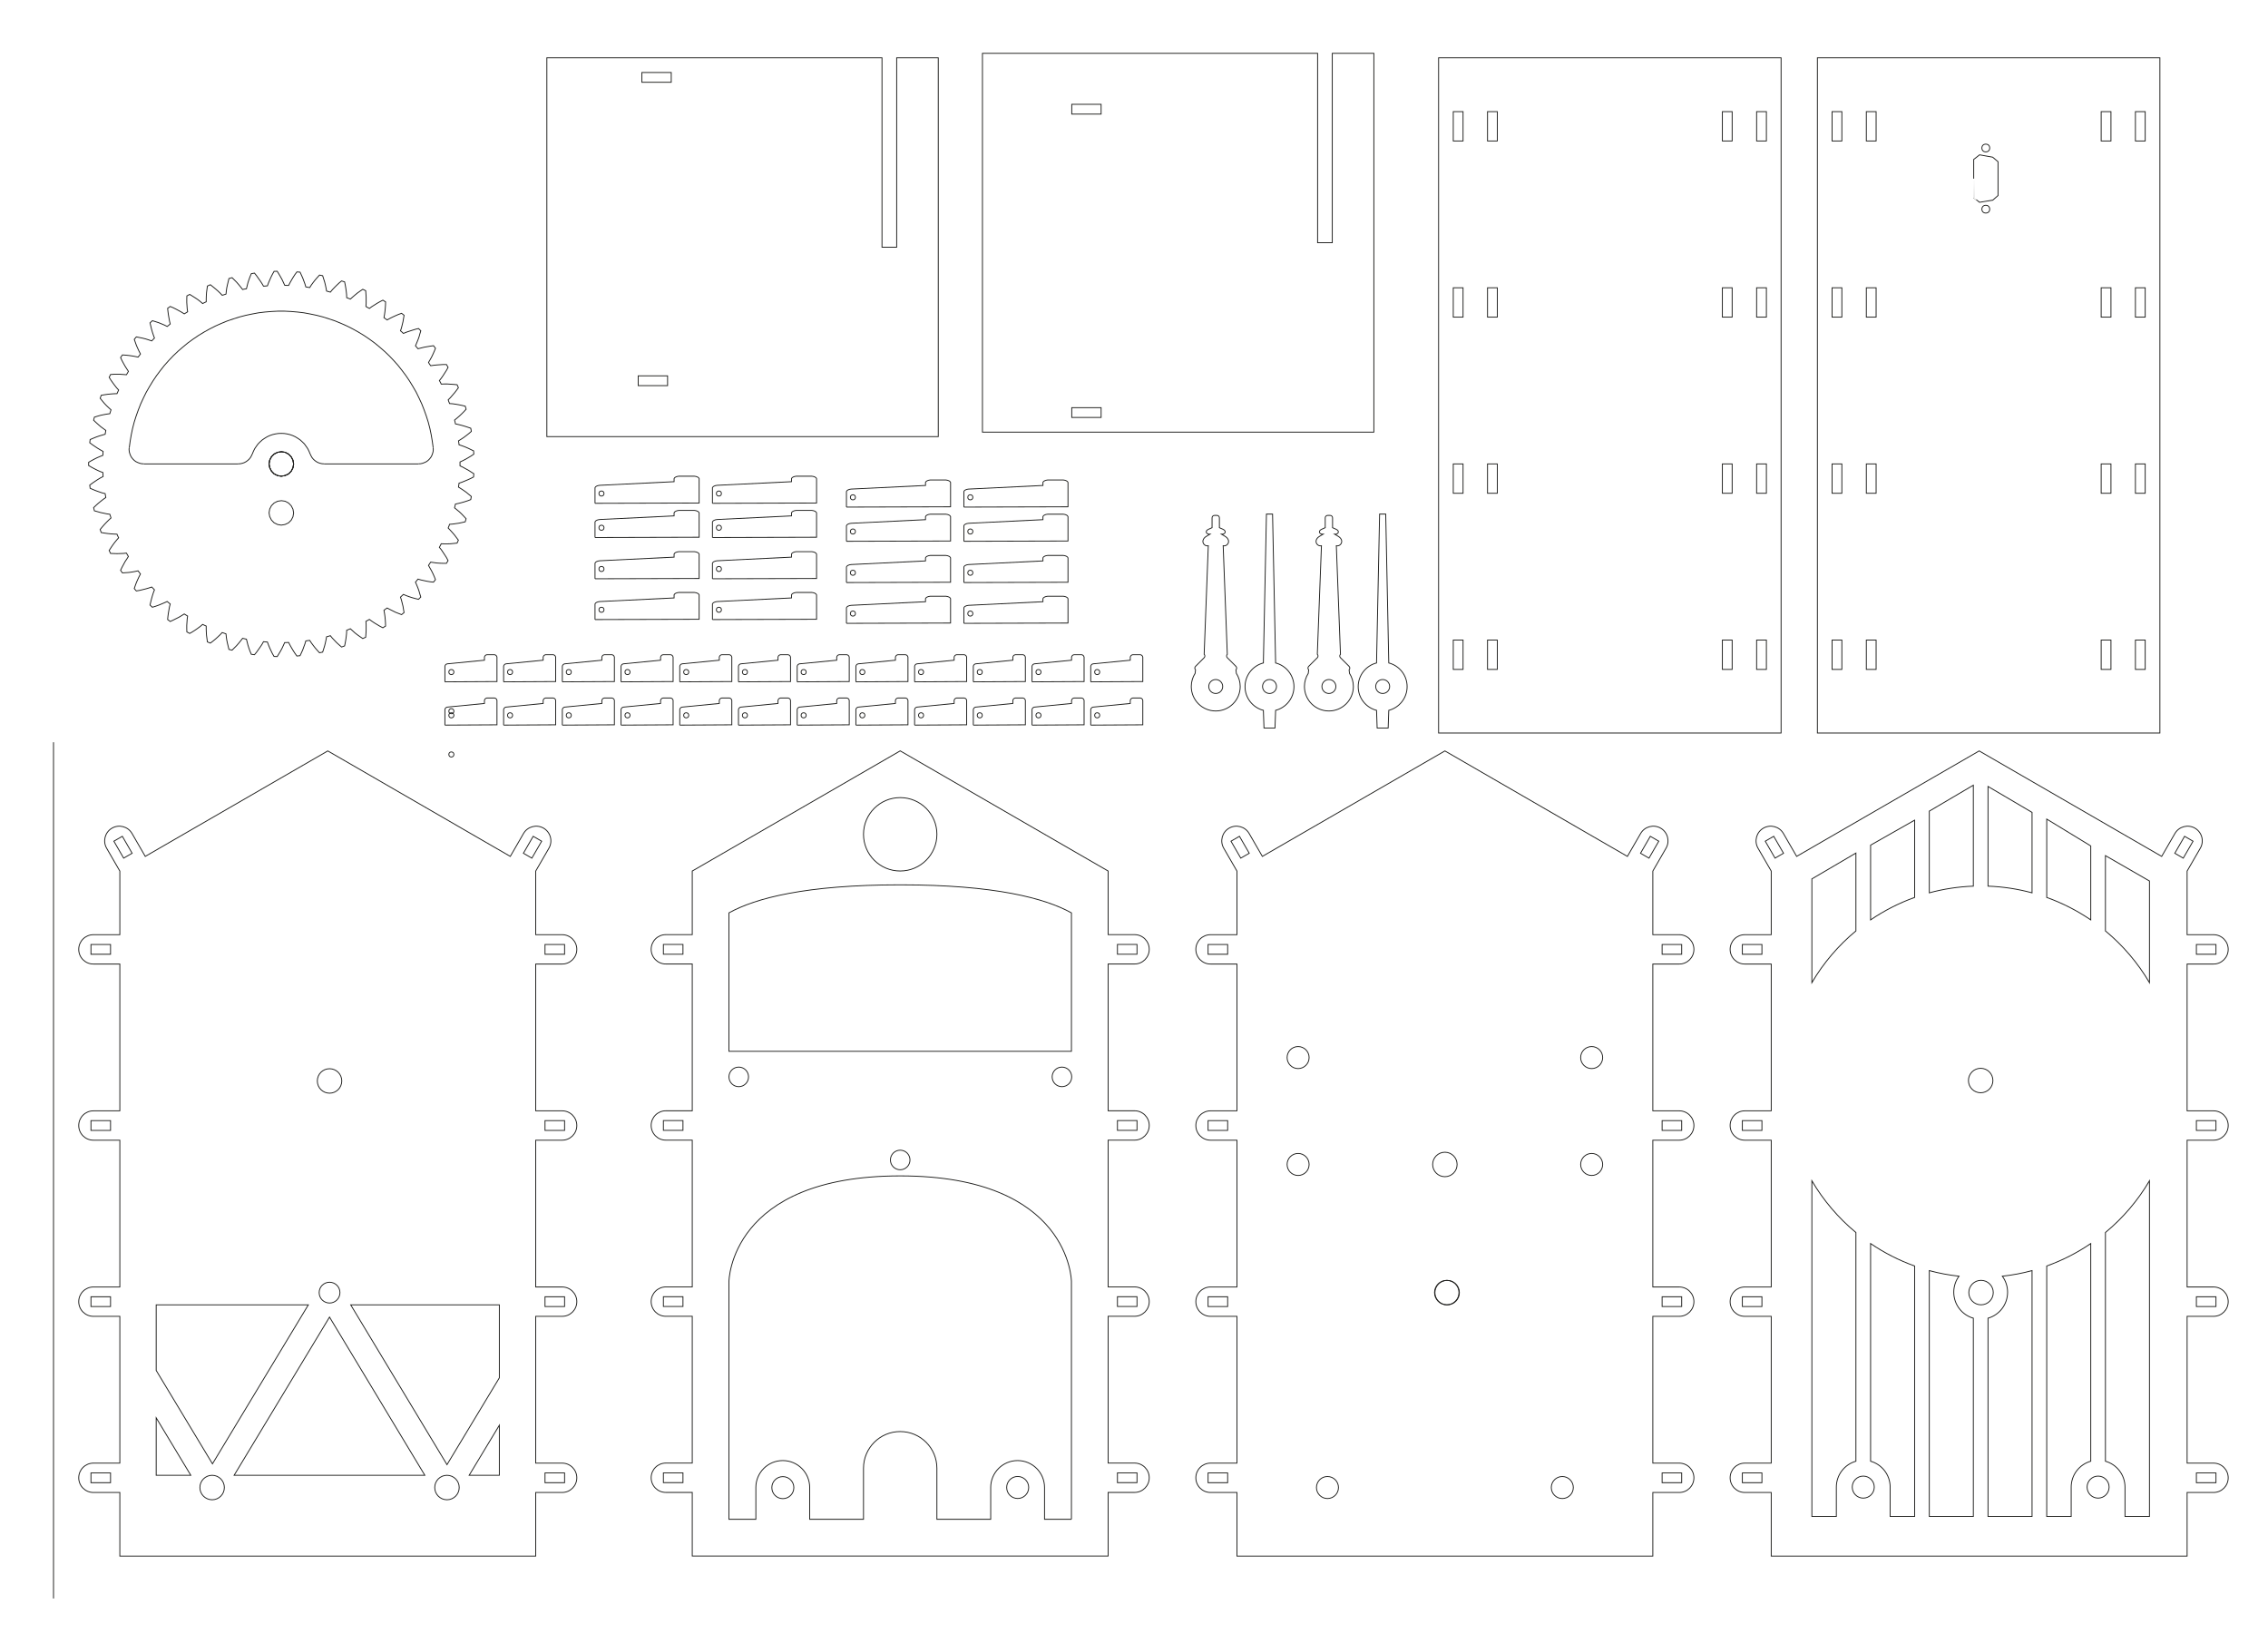 <?xml version="1.0" encoding="utf-8"?>
<!-- Generator: Adobe Illustrator 15.1.0, SVG Export Plug-In . SVG Version: 6.00 Build 0)  -->
<!DOCTYPE svg PUBLIC "-//W3C//DTD SVG 1.1//EN" "http://www.w3.org/Graphics/SVG/1.1/DTD/svg11.dtd">
<svg version="1.1" id="Layer_1" xmlns="http://www.w3.org/2000/svg" xmlns:xlink="http://www.w3.org/1999/xlink" x="0px" y="0px"
	 width="2628px" height="1904px" viewBox="645.124 -274.313 2628 1904" enable-background="new 645.124 -274.313 2628 1904"
	 xml:space="preserve">
<path fill="none" stroke="#1D1D1B" stroke-miterlimit="10" d="M1160.651,515.729v-18.141c0.258-1.383,1.34-2.465,2.723-2.723
	l43.086-4.195v-3.627c0.26-1.383,1.338-2.465,2.725-2.723h9.066c1.385,0.258,2.465,1.34,2.725,2.723v28.346L1160.651,515.729"/>
<circle fill="none" stroke="#1D1D1B" stroke-miterlimit="10" cx="1168.135" cy="504.391" r="2.948"/>
<path fill="none" stroke="#1D1D1B" stroke-miterlimit="10" d="M1228.682,515.729v-18.141c0.258-1.383,1.34-2.465,2.723-2.723
	l43.086-4.195v-3.627c0.258-1.383,1.338-2.465,2.723-2.723h9.068c1.383,0.258,2.465,1.34,2.723,2.723v28.346L1228.682,515.729"/>
<circle fill="none" stroke="#1D1D1B" stroke-miterlimit="10" cx="1236.167" cy="504.391" r="2.948"/>
<path fill="none" stroke="#1D1D1B" stroke-miterlimit="10" d="M1296.713,515.729v-18.141c0.258-1.383,1.34-2.465,2.723-2.723
	l43.086-4.195v-3.627c0.258-1.383,1.338-2.465,2.721-2.723h9.07c1.383,0.258,2.465,1.34,2.723,2.723v28.346L1296.713,515.729"/>
<circle fill="none" stroke="#1D1D1B" stroke-miterlimit="10" cx="1304.198" cy="504.391" r="2.948"/>
<path fill="none" stroke="#1D1D1B" stroke-miterlimit="10" d="M1364.747,515.729v-18.141c0.256-1.383,1.338-2.465,2.723-2.723
	l43.086-4.195v-3.627c0.258-1.383,1.338-2.465,2.721-2.723h9.07c1.383,0.258,2.465,1.34,2.723,2.723v28.346L1364.747,515.729"/>
<circle fill="none" stroke="#1D1D1B" stroke-miterlimit="10" cx="1372.229" cy="504.391" r="2.948"/>
<path fill="none" stroke="#1D1D1B" stroke-miterlimit="10" d="M1432.778,515.729v-18.141c0.258-1.383,1.338-2.465,2.721-2.723
	l43.086-4.195v-3.627c0.258-1.383,1.34-2.465,2.723-2.723h9.07c1.381,0.258,2.463,1.34,2.723,2.723v28.346L1432.778,515.729"/>
<circle fill="none" stroke="#1D1D1B" stroke-miterlimit="10" cx="1440.26" cy="504.391" r="2.948"/>
<path fill="none" stroke="#1D1D1B" stroke-miterlimit="10" d="M1500.809,515.729v-18.141c0.258-1.383,1.338-2.465,2.721-2.723
	l43.086-4.195v-3.627c0.258-1.383,1.34-2.465,2.723-2.723h9.07c1.383,0.258,2.463,1.34,2.723,2.723v28.346L1500.809,515.729"/>
<circle fill="none" stroke="#1D1D1B" stroke-miterlimit="10" cx="1508.292" cy="504.391" r="2.948"/>
<path fill="none" stroke="#1D1D1B" stroke-miterlimit="10" d="M1568.84,515.729v-18.141c0.258-1.383,1.338-2.465,2.721-2.723
	l43.086-4.195v-3.627c0.258-1.383,1.34-2.465,2.723-2.723h9.07c1.383,0.258,2.463,1.34,2.721,2.723v28.346L1568.84,515.729"/>
<circle fill="none" stroke="#1D1D1B" stroke-miterlimit="10" cx="1576.325" cy="504.391" r="2.948"/>
<path fill="none" stroke="#1D1D1B" stroke-miterlimit="10" d="M1636.872,515.729v-18.141c0.258-1.383,1.34-2.465,2.723-2.723
	l43.086-4.195v-3.627c0.258-1.383,1.34-2.465,2.723-2.723h9.07c1.383,0.258,2.463,1.34,2.721,2.723v28.346L1636.872,515.729"/>
<circle fill="none" stroke="#1D1D1B" stroke-miterlimit="10" cx="1644.356" cy="504.391" r="2.948"/>
<path fill="none" stroke="#1D1D1B" stroke-miterlimit="10" d="M1704.903,515.729v-18.141c0.258-1.383,1.34-2.465,2.721-2.723
	l43.088-4.195v-3.627c0.258-1.383,1.338-2.465,2.723-2.723h9.068c1.383,0.258,2.465,1.34,2.723,2.723v28.346L1704.903,515.729"/>
<circle fill="none" stroke="#1D1D1B" stroke-miterlimit="10" cx="1712.387" cy="504.391" r="2.948"/>
<path fill="none" stroke="#1D1D1B" stroke-miterlimit="10" d="M1772.934,515.729v-18.141c0.258-1.383,1.34-2.465,2.723-2.723
	l43.086-4.195v-3.627c0.258-1.383,1.338-2.465,2.723-2.723h9.068c1.383,0.258,2.465,1.34,2.723,2.723v28.346L1772.934,515.729"/>
<circle fill="none" stroke="#1D1D1B" stroke-miterlimit="10" cx="1780.418" cy="504.391" r="2.948"/>
<path fill="none" stroke="#1D1D1B" stroke-miterlimit="10" d="M1840.965,515.729v-18.141c0.258-1.383,1.34-2.465,2.723-2.723
	l43.086-4.195v-3.627c0.258-1.383,1.338-2.465,2.721-2.723h9.07c1.383,0.258,2.465,1.34,2.723,2.723v28.346L1840.965,515.729"/>
<circle fill="none" stroke="#1D1D1B" stroke-miterlimit="10" cx="1848.45" cy="504.391" r="2.948"/>
<path fill="none" stroke="#1D1D1B" stroke-miterlimit="10" d="M1908.999,515.729v-18.141c0.256-1.383,1.338-2.465,2.723-2.723
	l43.086-4.195v-3.627c0.258-1.383,1.338-2.465,2.721-2.723h9.07c1.383,0.258,2.465,1.34,2.723,2.723v28.346L1908.999,515.729"/>
<circle fill="none" stroke="#1D1D1B" stroke-miterlimit="10" cx="1916.481" cy="504.391" r="2.948"/>
<circle fill="none" stroke="#1D1D1B" stroke-miterlimit="10" cx="1168.135" cy="549.746" r="2.948"/>
<path fill="none" stroke="#1D1D1B" stroke-miterlimit="10" d="M1160.651,565.862v-18.142c0.258-1.383,1.34-2.465,2.723-2.723
	l43.086-4.195v-3.627c0.26-1.383,1.338-2.465,2.725-2.723h9.066c1.385,0.258,2.465,1.34,2.725,2.723v28.346L1160.651,565.862"/>
<circle fill="none" stroke="#1D1D1B" stroke-miterlimit="10" cx="1168.135" cy="554.523" r="2.948"/>
<path fill="none" stroke="#1D1D1B" stroke-miterlimit="10" d="M1228.682,565.862v-18.142c0.258-1.383,1.34-2.465,2.723-2.723
	l43.086-4.195v-3.627c0.258-1.383,1.338-2.465,2.723-2.723h9.068c1.383,0.258,2.465,1.34,2.723,2.723v28.346L1228.682,565.862"/>
<circle fill="none" stroke="#1D1D1B" stroke-miterlimit="10" cx="1236.167" cy="554.523" r="2.948"/>
<path fill="none" stroke="#1D1D1B" stroke-miterlimit="10" d="M1296.713,565.862v-18.142c0.258-1.383,1.34-2.465,2.723-2.723
	l43.086-4.195v-3.627c0.258-1.383,1.338-2.465,2.721-2.723h9.07c1.383,0.258,2.465,1.34,2.723,2.723v28.346L1296.713,565.862"/>
<circle fill="none" stroke="#1D1D1B" stroke-miterlimit="10" cx="1304.198" cy="554.523" r="2.948"/>
<path fill="none" stroke="#1D1D1B" stroke-miterlimit="10" d="M1364.747,565.862v-18.142c0.256-1.383,1.338-2.465,2.723-2.723
	l43.086-4.195v-3.627c0.258-1.383,1.338-2.465,2.721-2.723h9.07c1.383,0.258,2.465,1.34,2.723,2.723v28.346L1364.747,565.862"/>
<circle fill="none" stroke="#1D1D1B" stroke-miterlimit="10" cx="1372.229" cy="554.523" r="2.948"/>
<path fill="none" stroke="#1D1D1B" stroke-miterlimit="10" d="M1432.778,565.862v-18.142c0.258-1.383,1.338-2.465,2.721-2.723
	l43.086-4.195v-3.627c0.258-1.383,1.34-2.465,2.723-2.723h9.07c1.381,0.258,2.463,1.34,2.723,2.723v28.346L1432.778,565.862"/>
<circle fill="none" stroke="#1D1D1B" stroke-miterlimit="10" cx="1440.26" cy="554.523" r="2.948"/>
<path fill="none" stroke="#1D1D1B" stroke-miterlimit="10" d="M1500.809,565.862v-18.142c0.258-1.383,1.338-2.465,2.721-2.723
	l43.086-4.195v-3.627c0.258-1.383,1.34-2.465,2.723-2.723h9.07c1.383,0.258,2.463,1.34,2.723,2.723v28.346L1500.809,565.862"/>
<circle fill="none" stroke="#1D1D1B" stroke-miterlimit="10" cx="1508.292" cy="554.523" r="2.948"/>
<path fill="none" stroke="#1D1D1B" stroke-miterlimit="10" d="M1568.84,565.862v-18.142c0.258-1.383,1.338-2.465,2.721-2.723
	l43.086-4.195v-3.627c0.258-1.383,1.34-2.465,2.723-2.723h9.07c1.383,0.258,2.463,1.34,2.721,2.723v28.346L1568.84,565.862"/>
<circle fill="none" stroke="#1D1D1B" stroke-miterlimit="10" cx="1576.325" cy="554.523" r="2.948"/>
<path fill="none" stroke="#1D1D1B" stroke-miterlimit="10" d="M1636.872,565.862v-18.142c0.258-1.383,1.34-2.465,2.723-2.723
	l43.086-4.195v-3.627c0.258-1.383,1.34-2.465,2.723-2.723h9.07c1.383,0.258,2.463,1.34,2.721,2.723v28.346L1636.872,565.862"/>
<circle fill="none" stroke="#1D1D1B" stroke-miterlimit="10" cx="1644.356" cy="554.523" r="2.948"/>
<path fill="none" stroke="#1D1D1B" stroke-miterlimit="10" d="M1704.903,565.862v-18.142c0.258-1.383,1.34-2.465,2.721-2.723
	l43.088-4.195v-3.627c0.258-1.383,1.338-2.465,2.723-2.723h9.068c1.383,0.258,2.465,1.34,2.723,2.723v28.346L1704.903,565.862"/>
<circle fill="none" stroke="#1D1D1B" stroke-miterlimit="10" cx="1712.387" cy="554.523" r="2.948"/>
<path fill="none" stroke="#1D1D1B" stroke-miterlimit="10" d="M1772.934,565.862v-18.142c0.258-1.383,1.34-2.465,2.723-2.723
	l43.086-4.195v-3.627c0.258-1.383,1.338-2.465,2.723-2.723h9.068c1.383,0.258,2.465,1.34,2.723,2.723v28.346L1772.934,565.862"/>
<circle fill="none" stroke="#1D1D1B" stroke-miterlimit="10" cx="1780.418" cy="554.523" r="2.948"/>
<path fill="none" stroke="#1D1D1B" stroke-miterlimit="10" d="M1840.965,565.862v-18.142c0.258-1.383,1.34-2.465,2.723-2.723
	l43.086-4.195v-3.627c0.258-1.383,1.338-2.465,2.721-2.723h9.07c1.383,0.258,2.465,1.34,2.723,2.723v28.346L1840.965,565.862"/>
<circle fill="none" stroke="#1D1D1B" stroke-miterlimit="10" cx="1848.45" cy="554.523" r="2.948"/>
<path fill="none" stroke="#1D1D1B" stroke-miterlimit="10" d="M1908.999,565.862v-18.142c0.256-1.383,1.338-2.465,2.723-2.723
	l43.086-4.195v-3.627c0.258-1.383,1.338-2.465,2.721-2.723h9.07c1.383,0.258,2.465,1.34,2.723,2.723v28.346L1908.999,565.862"/>
<circle fill="none" stroke="#1D1D1B" stroke-miterlimit="10" cx="1916.481" cy="554.523" r="2.948"/>
<circle fill="none" stroke="#1D1D1B" stroke-miterlimit="10" cx="1168.135" cy="599.879" r="2.948"/>
<g>
	<path fill="none" stroke="#1D1D1B" stroke-miterlimit="10" d="M1187.855,270.537l-3.271-1.76l-3.15-1.771l-3.278-1.51v-4.531
		l3.278-1.52l3.15-1.629l3.271-1.892l3.149-1.891l3.148-2.141l-0.25-3.779l-3.398-1.641l-3.399-1.642l-3.279-1.391l-3.398-1.261
		l-3.4-1.131l-0.25-2.389l-0.379-2.15l3.021-1.891l3.029-2.01l3.021-2.271l2.898-2.27l2.891-2.512l-0.629-3.658l-3.65-1.262
		l-3.528-1.13l-3.521-1.01l-3.531-0.881l-3.52-0.762l-0.512-2.271l-0.5-2.141l2.771-2.271l2.771-2.391l2.643-2.521l2.648-2.64
		l2.521-2.781l-1.01-3.52l-3.781-0.892l-3.647-0.75l-3.65-0.631l-3.529-0.51l-3.529-0.25l-0.881-2.141l-0.75-2.142l2.521-2.52
		l4.779-5.541l2.271-2.898l2.271-3.149l-1.521-3.398l-3.771-0.381l-3.779-0.25l-3.65-0.262h-3.66l-3.52,0.133l-1.012-2.143
		l-1.129-1.89l2.262-2.899l2.02-2.898l2.01-3.149l2.021-3.142l1.76-3.279l-1.891-3.278h-3.779l-3.649,0.25l-3.779,0.26l-3.521,0.369
		l-3.529,0.51l-1.392-1.889l-1.129-1.892l1.761-3.021l1.771-3.148l1.629-3.409l1.521-3.4l1.381-3.398l-2.271-3.021l-3.649,0.5
		l-3.779,0.631l-3.521,0.629l-3.528,0.881l-3.521,0.881l-1.521-1.762l-1.379-1.639l1.379-3.271l1.391-3.399l1.26-3.408l1.011-3.65
		l1.131-3.649l-2.642-2.65l-3.659,0.881l-3.648,1.142l-3.529,1.131l-3.399,1.141l-3.271,1.379l-1.762-1.639l-1.641-1.381l1.131-3.4
		l0.879-3.529l0.891-3.649l0.621-3.66l0.641-3.777l-2.899-2.271l-3.529,1.26l-3.521,1.521l-3.279,1.511l-3.271,1.631l-3.149,1.77
		l-1.892-1.391l-1.76-1.26l0.631-3.521l0.5-3.66l0.379-3.649l0.25-3.66l0.121-3.771l-3.141-2.021l-3.4,1.762l-3.147,1.77
		l-3.15,2.011l-3.02,1.891l-2.9,2.142l-2.141-1.132l-1.892-1.129l0.25-3.53v-7.312l-0.25-3.647l-0.25-3.781l-3.397-1.64l-3.15,2.14
		l-3.029,2.143l-2.891,2.398l-2.648,2.271l-2.641,2.39l-2.271-0.88l-2.01-0.76l-0.129-3.649l-0.381-3.529l-0.5-3.65l-0.629-3.66
		l-0.762-3.779l-3.521-1.131l-2.899,2.394l-2.771,2.647l-2.521,2.521l-2.521,2.639l-2.26,2.781l-2.271-0.631l-2.141-0.629
		l-0.629-3.41l-0.763-3.65l-0.881-3.529l-1.129-3.521l-1.141-3.66l-3.65-0.75l-2.52,2.771l-2.521,2.898l-2.26,2.891l-2.139,2.9
		l-1.894,3.02l-2.397-0.368l-2.142-0.382l-1-3.397l-1.26-3.41l-1.26-3.397l-1.511-3.4l-1.641-3.52l-3.65-0.263l-2.27,3.029
		l-2.021,3.15l-1.891,3.147l-1.76,3.15l-1.641,3.149h-2.392l-2.141-0.131l-1.511-3.278l-1.51-3.271l-1.77-3.148l-1.892-3.278
		l-2.012-3.271l-3.647,0.119l-1.892,3.4l-1.641,3.278l-1.511,3.4l-1.391,3.279l-1.262,3.397l-2.389,0.25l-2.142,0.134l-1.762-3.021
		l-2.021-3.031l-2.141-3.02l-2.141-3.029l-2.392-3.021l-3.649,0.631l-1.521,3.528l-1.262,3.521l-1.13,3.408l-0.881,3.521
		l-0.879,3.529l-2.27,0.381l-2.144,0.5l-2.27-2.897l-2.26-2.771l-2.4-2.771l-2.639-2.642l-2.65-2.647l-3.649,1.01l-0.88,3.65
		l-0.881,3.657l-0.76,3.521l-0.5,3.66l-0.379,3.52l-2.271,0.76l-2.141,0.632l-2.392-2.521l-2.641-2.521l-2.779-2.392l-2.891-2.397
		l-3.02-2.392l-3.4,1.511l-0.51,3.649l-0.5,3.779l-0.25,3.66l-0.129,3.647v3.531l-2.144,1.01l-2.02,1l-2.642-2.26l-2.897-2.271
		l-3.021-2.021l-3.147-2.01l-3.271-2.021l-3.279,1.771l-0.118,3.897v3.66l0.5,7.299l0.5,3.531l-2.013,1.26l-1.891,1.129l-3.02-1.889
		l-3.15-1.762l-3.279-1.76l-3.27-1.642l-3.531-1.51l-3.02,2.141l0.381,3.779l0.5,3.65l0.629,3.647l0.631,3.531l0.879,3.529
		l-1.76,1.51l-1.76,1.391l-3.279-1.641l-3.271-1.391l-3.397-1.379l-3.529-1.132l-3.649-1.141l-2.771,2.521l0.879,3.648l0.881,3.66
		l1.011,3.531l1.131,3.397l1.26,3.398l-1.643,1.641l-1.511,1.631l-3.397-1.131l-3.521-1.129l-3.526-0.881l-3.65-0.761l-3.779-0.76
		l-2.391,2.898l1.26,3.531l1.261,3.526l1.51,3.4l1.512,3.27l1.639,3.15l-1.389,1.891l-1.391,1.771l-3.521-0.761l-3.529-0.631
		l-3.649-0.5l-3.648-0.381l-3.778-0.26l-2.142,3.029l1.629,3.529l1.771,3.271l1.76,3.147l2.021,3.15l1.88,2.9l-1.13,2.01l-1.131,1.9
		l-3.528-0.261l-3.648-0.25h-7.432l-3.779,0.25l-1.641,3.277l2.021,3.271l2.139,3.029l2.142,2.9l2.271,2.889l2.392,2.65
		l-1.011,2.141l-0.881,2.021l-3.521,0.119l-3.658,0.26l-3.649,0.371l-3.648,0.51l-3.779,0.629l-1.262,3.521l2.391,2.899l2.4,2.898
		l2.51,2.649l2.65,2.521l2.639,2.391l-0.75,2.271L772.373,205l-3.529,0.5l-3.521,0.631l-3.66,0.763l-3.52,1l-3.65,1.139
		l-0.891,3.531l2.771,2.639l2.77,2.521l2.779,2.397l2.892,2.141l2.899,2.142l-0.381,2.271l-0.379,2.142l-3.521,1.01l-3.398,1.01
		l-3.529,1.26l-3.4,1.381l-3.529,1.511l-0.5,3.66l3.02,2.27l3.15,2.144l3.02,2.01l3.15,1.889l3.148,1.771l-0.129,2.26l-0.121,2.271
		l-3.398,1.392l-3.279,1.379l-3.27,1.641l-3.281,1.76l-3.27,1.892v3.779l3.27,1.891l3.281,1.771l3.27,1.642l3.279,1.51l3.398,1.26
		l0.121,2.392l0.129,2.271l-3.148,1.629l-3.15,1.898l-3.02,2.012l-3.15,2.142l-3.02,2.27l0.5,3.65l3.529,1.52l3.4,1.381l3.529,1.26
		l3.398,1.142l3.521,0.879l0.379,2.271l0.381,2.263l-2.899,2.02l-2.892,2.271l-2.779,2.26l-2.77,2.521l-2.771,2.649l0.891,3.648
		l3.65,1.01l3.52,1.012l3.66,0.75l3.521,0.76l3.529,0.5l0.75,2.271l0.629,2.02l-2.639,2.392l-2.65,2.649l-2.51,2.64l-2.4,2.771
		l-2.391,2.898l1.262,3.53l3.779,0.63l3.648,0.5l3.649,0.381l3.658,0.25l3.521,0.131l0.881,2.141l1.011,2.021l-2.392,2.77
		l-2.271,2.771l-2.142,2.897l-2.139,3.15l-2.021,3.149l1.641,3.4l3.779,0.129l3.778,0.121l3.65-0.121l3.65-0.129l3.526-0.381
		l1.132,2.02l1.129,1.892l-1.879,3.02l-2.021,3.031l-1.762,3.271l-1.771,3.278l-1.631,3.4l2.141,3.021l3.779-0.25l3.648-0.25
		l3.649-0.511l3.529-0.629l3.521-0.75l1.392,1.89l1.391,1.762l-1.641,3.147l-1.513,3.281l-1.51,3.4l-1.26,3.397l-1.26,3.65
		l2.391,2.779l3.779-0.632l3.65-0.891l3.528-0.879l3.521-1.01l3.399-1.132l1.642,1.642l1.51,1.629l-1.26,3.281l-1.131,3.528
		l-1.011,3.529l-0.881,3.521l-0.879,3.779l2.77,2.52l3.65-1.129l3.529-1.26l3.397-1.392l3.271-1.381l3.279-1.51l1.76,1.51
		l1.76,1.381l-0.879,3.398l-0.631,3.53l-0.629,3.648l-0.5,3.66l-0.381,3.779l3.021,2.27l3.529-1.639l3.27-1.642l3.279-1.641
		l3.149-1.891l3.021-1.89l2.01,1.26l1.894,1.14l-0.5,3.531l-0.5,7.299v3.78l0.118,3.779l3.279,1.771l3.271-1.89l3.148-2.021
		l3.021-2.142l2.897-2.141l2.642-2.27l2.141,1l2.021,0.891v3.648l0.129,3.53l0.25,3.779l0.5,3.647l0.51,3.779l3.4,1.392l3.02-2.271
		l2.891-2.391l2.779-2.521l2.641-2.521l2.392-2.521l2.27,0.75l2.144,0.761l0.379,3.528l0.5,3.529l0.76,3.65l0.881,3.649l0.879,3.65
		l3.65,0.889l2.65-2.649l2.639-2.64l2.4-2.781l2.26-2.77l2.27-2.9l2.271,0.511l2.141,0.5l0.879,3.409l0.881,3.521l1.129,3.529
		l1.263,3.529l1.52,3.53l3.65,0.5l2.391-2.899l2.142-3.021l2.141-3.031l2.02-3.02l1.763-3.15l2.391,0.25l2.14,0.131l1.262,3.4
		l1.391,3.397l1.51,3.279l1.642,3.4l1.891,3.27l3.648,0.131l2.012-3.271l1.892-3.16l1.77-3.27l1.51-3.279l1.51-3.271h2.271
		l2.26-0.129l1.642,3.15l1.76,3.147l1.891,3.148l2.021,3.15l2.27,3.149l3.65-0.381l1.641-3.4l1.511-3.397l1.26-3.529l1.26-3.4
		l1-3.397l2.271-0.381l2.27-0.25l1.891,2.897l2.142,2.894l2.26,2.897l2.521,2.898l2.521,2.771l3.65-0.75l1.139-3.528l1.131-3.66
		l0.879-3.521l0.763-3.527l0.631-3.53l2.26-0.629l2.148-0.632l2.26,2.771l2.521,2.65l2.521,2.641l2.771,2.521l2.898,2.521
		l3.521-1.262l0.76-3.648l0.632-3.647l0.5-3.66l0.379-3.65l0.131-3.531l2.141-0.879l2.142-0.881l2.641,2.392l2.648,2.399l2.891,2.26
		l3.029,2.142l3.149,2.147l3.398-1.52l0.25-3.771l0.25-3.776v-7.313l-0.25-3.529l2.01-1.131l2.021-1.139l2.898,2.148l3.021,2.01
		l3.147,1.891l3.15,1.891l3.399,1.763l3.142-2.013l-0.121-3.778l-0.25-3.779l-0.379-3.65l-0.5-3.528l-0.631-3.529l1.881-1.391
		l1.77-1.261l3.15,1.64l3.271,1.641l3.278,1.641l3.521,1.379l3.528,1.394l2.898-2.4l-0.639-3.77l-0.621-3.66l-0.892-3.521
		l-0.881-3.528l-1.129-3.4l1.76-1.639l1.642-1.513l3.27,1.38l3.4,1.262l3.529,1.141l3.649,1l3.66,0.891l2.639-2.649l-1.129-3.65
		l-1.01-3.528l-1.26-3.529l-1.392-3.398l-1.381-3.149l1.51-1.761l1.392-1.771l3.521,1.012l3.529,0.76l3.521,0.75l3.776,0.63
		l3.65,0.381l2.27-2.9l-1.379-3.529l-1.521-3.399l-1.631-3.271l-1.771-3.15l-1.76-3.147l1.26-1.891l1.26-1.892l3.531,0.5l3.521,0.51
		l3.778,0.25l3.65,0.119h3.778l1.892-3.139l-1.761-3.41l-2.021-3.141l-2.01-3.029l-2.021-3.021l-2.262-2.778l1.131-2.142l1.01-2.01
		l3.521,0.121h3.66l3.647-0.121l3.779-0.379l3.771-0.381l1.521-3.4l-2.271-3.021l-2.271-3.027l-2.392-2.771l-2.389-2.642
		l-2.521-2.649l0.879-2.142l0.75-2.139l3.531-0.262l3.528-0.5l3.648-0.5l3.65-0.761l3.778-0.879l1.011-3.531l-2.521-2.77
		l-2.648-2.771l-2.641-2.52l-2.77-2.271l-2.771-2.27l0.5-2.262l0.512-2.148l3.521-0.75l3.528-0.891l3.521-1l3.531-1.141l3.647-1.38
		l0.631-3.659l-2.891-2.392l-2.9-2.391l-3.02-2.15l-3.029-2.01l-3.021-1.892l0.381-2.397l0.25-2.141l3.397-1.132l3.4-1.391
		l3.279-1.381l3.399-1.52l3.398-1.761l0.25-3.778l-3.148-2.011L1187.855,270.537z M984.587,267.765l-2.012,3.899l-3.148,3.15
		l-4.031,1.889l-4.41,0.76l-4.276-0.76l-4.031-2.01l-3.02-3.15l-2.021-4.028l-0.75-4.289l0.75-4.41l2.021-3.898l3.141-3.149
		l4.029-2.021l4.409-0.631l4.279,0.631l4.029,2.148l3.029,3.147l2.012,3.9l0.76,4.41L984.587,267.765z"/>
	<polygon fill="none" stroke="#1D1D1B" stroke-miterlimit="10" points="985.346,263.357 984.587,267.765 982.576,271.666 
		979.426,274.816 975.395,276.707 970.986,277.464 966.707,276.707 962.676,274.697 959.656,271.544 957.635,267.515 
		956.885,263.226 957.635,258.816 959.656,254.916 962.795,251.765 966.826,249.748 971.236,249.117 975.516,249.748 
		979.545,251.896 982.576,255.044 984.587,258.947 	"/>
	<polygon fill="none" stroke="#1D1D1B" stroke-miterlimit="10" points="985.346,263.357 984.587,267.765 982.576,271.666 
		979.426,274.816 975.395,276.707 970.986,277.464 966.707,276.707 962.676,274.697 959.656,271.544 957.635,267.515 
		956.885,263.226 957.635,258.816 959.656,254.916 962.795,251.765 966.826,249.748 971.236,249.117 975.516,249.748 
		979.545,251.896 982.576,255.044 984.587,258.947 	"/>
	<polygon fill="none" stroke="#1D1D1B" stroke-miterlimit="10" points="985.346,320.048 984.587,324.458 982.576,328.361 
		979.426,331.51 975.395,333.4 970.986,334.16 966.707,333.4 962.676,331.387 959.656,328.24 957.635,324.208 956.885,319.919 
		957.635,315.51 959.656,311.611 962.795,308.458 966.826,306.441 971.236,305.808 975.516,306.441 979.545,308.589 982.576,311.74 
		984.587,315.637 	"/>
	<polyline fill="none" stroke="#1D1D1B" stroke-miterlimit="10" points="1130.178,263.105 1132.57,262.978 1134.837,262.471 
		1137.102,261.591 1139.246,260.585 1141.133,259.197 1142.77,257.56 1144.283,255.671 1145.417,253.656 1146.297,251.387 
		1146.926,249.119 1147.18,246.726 1147.053,244.457 	"/>
	<polyline fill="none" stroke="#1D1D1B" stroke-miterlimit="10" points="1147.053,244.457 1146.045,237.025 1144.787,229.589 
		1143.275,222.285 1141.385,214.976 1139.121,207.794 1136.6,200.742 1133.83,193.685 1130.68,186.882 1127.406,180.207 
		1123.628,173.656 1119.723,167.23 1115.568,161.056 1111.035,155.007 1106.375,149.087 1101.335,143.416 1096.172,138 
		1090.756,132.835 1085.088,127.921 1079.295,123.135 1073.251,118.721 1066.955,114.441 1060.531,110.537 1053.982,106.88 
		1047.307,103.482 1040.506,100.457 1033.455,97.558 1026.4,95.166 1019.221,92.898 1011.917,91.007 1004.615,89.498 
		997.182,88.111 989.751,87.226 982.195,86.599 974.764,86.219 967.208,86.219 959.777,86.599 952.221,87.226 944.791,88.111 
		937.359,89.498 930.055,91.007 922.751,92.898 915.57,95.166 908.518,97.558 901.465,100.457 894.666,103.482 887.992,106.88 
		881.441,110.537 875.018,114.441 868.721,118.721 862.676,123.135 856.883,127.921 851.215,132.835 845.799,138 840.635,143.416 
		835.598,149.087 830.936,155.007 826.406,161.056 822.25,167.23 818.344,173.656 814.566,180.207 811.292,186.882 808.143,193.685 
		805.373,200.742 802.852,207.794 800.587,214.976 798.697,222.285 797.184,229.589 795.926,237.025 794.919,244.457 	"/>
	<polyline fill="none" stroke="#1D1D1B" stroke-miterlimit="10" points="794.794,244.457 794.667,246.726 794.919,249.119 
		795.549,251.387 796.43,253.656 797.564,255.671 799.076,257.56 800.712,259.197 802.6,260.585 804.742,261.591 807.008,262.471 
		809.275,262.978 811.669,263.105 	"/>
	<line fill="none" stroke="#1D1D1B" stroke-miterlimit="10" x1="811.669" y1="263.23" x2="921.365" y2="263.23"/>
	<polyline fill="none" stroke="#1D1D1B" stroke-miterlimit="10" points="921.365,263.105 923.758,262.978 926.025,262.471 
		928.167,261.716 930.305,260.585 932.197,259.197 933.833,257.685 935.344,255.796 936.477,253.783 937.484,251.64 	"/>
	<polyline fill="none" stroke="#1D1D1B" stroke-miterlimit="10" points="1004.486,251.765 1003.227,248.615 1001.715,245.591 
		999.828,242.82 997.811,240.046 995.419,237.656 992.9,235.387 990.129,233.498 987.232,231.732 984.21,230.344 980.934,229.214 
		977.662,228.458 974.387,227.955 970.986,227.83 967.585,227.955 964.309,228.458 961.037,229.214 957.762,230.344 954.74,231.732 
		951.842,233.498 949.072,235.387 946.553,237.656 944.16,240.046 942.143,242.82 940.256,245.591 938.746,248.615 937.484,251.765 
			"/>
	<polyline fill="none" stroke="#1D1D1B" stroke-miterlimit="10" points="1004.486,251.64 1005.496,253.783 1006.628,255.796 
		1008.137,257.685 1009.775,259.197 1011.666,260.585 1013.805,261.716 1015.949,262.471 1018.215,262.978 1020.607,263.105 	"/>
	<line fill="none" stroke="#1D1D1B" stroke-miterlimit="10" x1="1020.607" y1="263.23" x2="1130.178" y2="263.23"/>
</g>
<g>
	<path fill="none" stroke="#1D1D1B" stroke-miterlimit="10" d="M1959.768,1046.75c9.393,0,17.008-7.614,17.008-17.008
		c0-9.395-7.615-17.008-17.008-17.008h-30.613V842.655h30.613c9.393,0,17.008-7.615,17.008-17.008
		c0-9.394-7.615-17.009-17.008-17.009h-30.613v-73.699L1688.209,595.71l-240.945,139.229v73.7h-30.612
		c-9.396,0-17.009,7.615-17.009,17.009c0,9.393,7.613,17.008,17.009,17.008h30.612v170.079h-30.612
		c-9.396,0-17.009,7.614-17.009,17.008c0,9.393,7.613,17.008,17.009,17.008h30.612v170.08h-30.612
		c-9.396,0-17.009,7.613-17.009,17.008c0,9.394,7.613,17.008,17.009,17.008h30.612v170.078h-30.612
		c-9.396,0-17.009,7.615-17.009,17.009s7.613,17.008,17.009,17.008h30.612v73.702h481.891v-73.702h30.613
		c9.395,0,17.008-7.614,17.008-17.008s-7.615-17.009-17.008-17.009h-30.613v-170.08h30.613c9.395,0,17.008-7.615,17.008-17.009
		c0-9.396-7.615-17.008-17.008-17.008h-30.613v-170.08L1959.768,1046.75L1959.768,1046.75z M1939.926,1029.742v-5.67h22.678v11.34
		h-22.678V1029.742z M1939.926,825.647v-5.67h22.678v11.34h-22.678V825.647z M1436.493,825.647v5.669h-22.678v-11.34h22.678V825.647
		z M1436.493,1029.742v5.67h-22.678v-11.34h22.678V1029.742z M1436.493,1233.837v5.668h-22.678v-11.338h22.678V1233.837z
		 M1436.493,1437.93v5.671h-22.678v-11.341h22.678V1437.93z M1939.926,1437.93v-5.67h22.678v11.34h-22.678V1437.93z
		 M1939.926,1233.837v-5.67h22.678v11.338h-22.678V1233.837z"/>
	<g>
		<circle fill="none" stroke="#1D1D1B" stroke-miterlimit="10" cx="1688.211" cy="1069.73" r="11.338"/>
		<circle fill="none" stroke="#1D1D1B" stroke-miterlimit="10" cx="1501.125" cy="973.459" r="11.339"/>
		<circle fill="none" stroke="#1D1D1B" stroke-miterlimit="10" cx="1875.618" cy="973.459" r="11.338"/>
		<path fill="none" stroke="#1D1D1B" stroke-miterlimit="10" d="M1688.217,649.863c23.479,0,42.521,19.028,42.521,42.521
			c0,23.481-19.039,42.521-42.521,42.521c-23.489,0-42.521-19.039-42.521-42.521
			C1645.696,668.894,1664.726,649.863,1688.217,649.863z M1886.633,1486.059h-31.18v-36.854c0-17.222-13.961-31.183-31.185-31.183
			c-17.221,0-31.182,13.961-31.182,31.183v36.854h-62.359v-59.125c0-23.48-19.037-42.52-42.52-42.52s-42.52,19.037-42.52,42.52
			v59.125h-62.363v-36.854c0-17.222-13.961-31.183-31.18-31.183c-17.224,0-31.183,13.961-31.183,31.183v36.854h-31.185
			l0.002-190.214v-85.22c0,0,0.775-122.445,198.425-122.445c197.649,0,198.422,122.445,198.422,122.445v275.434H1886.633z
			 M1886.633,943.816h-396.846V783.402c30.608-16.923,88.615-32.47,198.43-32.47c109.822,0,167.816,15.551,198.417,32.476V943.816z"
			/>
		<circle fill="none" stroke="#1D1D1B" stroke-miterlimit="10" cx="1552.229" cy="1449.392" r="12.756"/>
		<circle fill="none" stroke="#1D1D1B" stroke-miterlimit="10" cx="1824.344" cy="1449.208" r="12.756"/>
	</g>
</g>
<g>
	<g>
		<circle fill="none" stroke="#1D1D1B" stroke-miterlimit="10" cx="1026.985" cy="1223.442" r="12.047"/>
		<path fill="none" stroke="#1D1D1B" stroke-miterlimit="10" d="M1026.983,963.997c7.826,0,14.172,6.345,14.172,14.173
			c0,7.827-6.346,14.173-14.172,14.173c-7.828,0-14.174-6.346-14.174-14.173S1019.155,963.997,1026.983,963.997z M826.11,1237.617
			h176.276l-111.073,184.196l-65.205-108.218v-75.979H826.11z M826.11,1435.096v-66.573l40.108,66.573H826.11L826.11,1435.096z
			 M890.922,1463.442c-7.828,0-14.174-6.347-14.174-14.174c0-7.828,6.348-14.173,14.174-14.173c7.828,0,14.174,6.345,14.174,14.173
			C905.096,1457.096,898.75,1463.442,890.922,1463.442z M916.405,1435.096l110.543-183.316l110.453,183.316H916.405z
			 M1163.045,1463.442c-7.828,0-14.174-6.347-14.174-14.174c0-7.828,6.346-14.173,14.174-14.173s14.174,6.345,14.174,14.173
			C1177.219,1457.096,1170.874,1463.442,1163.045,1463.442z M1223.729,1435.096h-34.986l34.986-58.021V1435.096z M1223.729,1322.182
			l-60.658,100.589l-111.562-185.153h172.22V1322.182L1223.729,1322.182z"/>
	</g>
	<path fill="none" stroke="#1D1D1B" stroke-miterlimit="10" d="M1296.481,1046.812c9.393,0,17.008-7.612,17.008-17.008
		c0-9.393-7.615-17.008-17.008-17.008h-30.613V842.717h30.613c9.393,0,17.008-7.615,17.008-17.008s-7.615-17.008-17.008-17.008
		h-30.613v-73.7l15.307-26.513c4.695-8.134,1.908-18.537-6.227-23.233c-8.133-4.695-18.535-1.909-23.232,6.227l-15.301,26.501
		l-211.492-122.21L813.43,717.983l-15.301-26.502c-4.697-8.135-15.1-10.923-23.233-6.227s-10.921,15.099-6.226,23.233l15.31,26.513
		v73.701h-30.615c-9.394,0-17.008,7.615-17.008,17.008s7.614,17.008,17.008,17.008h30.615v170.079h-30.615
		c-9.394,0-17.008,7.615-17.008,17.008c0,9.395,7.614,17.009,17.008,17.009h30.615v170.079h-30.615
		c-9.394,0-17.008,7.613-17.008,17.009c0,9.394,7.614,17.009,17.008,17.009h30.615v170.077h-30.615
		c-9.394,0-17.008,7.615-17.008,17.009c0,9.393,7.614,17.008,17.008,17.008h30.615v73.702h481.889v-73.702h30.615
		c9.393,0,17.008-7.614,17.008-17.008s-7.615-17.009-17.008-17.009h-30.615v-170.079h30.615c9.393,0,17.008-7.615,17.008-17.009
		c0-9.396-7.615-17.009-17.008-17.009h-30.615v-170.079H1296.481z M1276.64,1029.804v-5.669h22.678v11.339h-22.678V1029.804z
		 M1276.64,825.71v-5.669h22.678v11.339h-22.678V825.71z M1262.952,694.695l9.82,5.669l-11.34,19.639l-4.91-2.834l-4.908-2.835
		L1262.952,694.695z M777.071,700.364l9.819-5.67l11.339,19.639l-4.91,2.835l-4.91,2.834L777.071,700.364z M773.206,825.71v5.669
		h-22.678V820.04h22.678V825.71z M773.206,1029.804v5.67h-22.678v-11.339h22.678V1029.804z M773.206,1233.899v5.669h-22.678v-11.339
		h22.678V1233.899z M773.206,1437.994v5.67h-22.678v-11.34h22.678V1437.994z M1276.64,1437.994v-5.67h22.678v11.34h-22.678V1437.994
		z M1276.64,1233.899v-5.67h22.678v11.339h-22.678V1233.899z"/>
</g>
<g>
	<circle fill="none" stroke="#1D1D1B" stroke-miterlimit="10" cx="2321.979" cy="1223.448" r="14.173"/>
	<g>
		<path fill="none" stroke="#1D1D1B" stroke-miterlimit="10" d="M2455.417,1462.025c-7.047,0-12.758-5.712-12.758-12.757
			s5.711-12.756,12.758-12.756c7.043,0,12.754,5.711,12.754,12.756S2462.459,1462.025,2455.417,1462.025z M2183.292,1462.025
			c-7.043,0-12.754-5.712-12.754-12.757s5.711-12.756,12.754-12.756c7.047,0,12.758,5.711,12.758,12.756
			S2190.338,1462.025,2183.292,1462.025z M2149.276,1087.685c-7.047,0-12.758-5.711-12.758-12.758
			c0-7.048,5.711-12.759,12.758-12.759c7.043,0,12.754,5.713,12.754,12.759C2162.03,1081.972,2156.319,1087.685,2149.276,1087.685z
			 M2149.276,963.837c-7.047,0-12.758-5.711-12.758-12.758c0-7.049,5.711-12.76,12.758-12.76c7.043,0,12.754,5.713,12.754,12.76
			C2162.03,958.125,2156.319,963.837,2149.276,963.837z M2319.354,1089.1c-7.828,0-14.172-6.346-14.172-14.174
			s6.344-14.173,14.172-14.173s14.172,6.345,14.172,14.173S2327.182,1089.1,2319.354,1089.1z M2489.432,1087.685
			c-7.045,0-12.756-5.711-12.756-12.758c0-7.048,5.711-12.759,12.756-12.759c7.043,0,12.756,5.713,12.756,12.759
			C2502.188,1081.972,2496.475,1087.685,2489.432,1087.685z M2489.432,963.837c-7.045,0-12.756-5.711-12.756-12.758
			c0-7.049,5.711-12.76,12.756-12.76c7.043,0,12.756,5.713,12.756,12.76C2502.188,958.125,2496.475,963.837,2489.432,963.837z"/>
		<path fill="none" stroke="#1D1D1B" stroke-miterlimit="10" d="M2590.913,1046.812c9.393,0,17.008-7.612,17.008-17.008
			c0-9.393-7.615-17.008-17.008-17.008h-30.613V842.717h30.613c9.393,0,17.008-7.615,17.008-17.008s-7.615-17.008-17.008-17.008
			h-30.613v-73.7l15.305-26.513c4.697-8.134,1.91-18.537-6.225-23.233c-8.135-4.695-18.537-1.909-23.232,6.227l-15.301,26.501
			l-211.492-122.21l-211.492,122.211l-15.301-26.502c-4.699-8.135-15.1-10.922-23.234-6.227c-8.135,4.696-10.922,15.1-6.227,23.233
			l15.309,26.513v73.701h-30.613c-9.395,0-17.008,7.615-17.008,17.008s7.613,17.008,17.008,17.008h30.613v170.079h-30.613
			c-9.395,0-17.008,7.615-17.008,17.008c0,9.395,7.613,17.009,17.008,17.009h30.613v170.079h-30.613
			c-9.395,0-17.008,7.613-17.008,17.009c0,9.394,7.613,17.009,17.008,17.009h30.613v170.077h-30.613
			c-9.395,0-17.008,7.615-17.008,17.009c0,9.393,7.613,17.008,17.008,17.008h30.613v73.702h481.891v-73.702h30.613
			c9.395,0,17.008-7.614,17.008-17.008s-7.613-17.009-17.008-17.009h-30.613v-170.079h30.613c9.395,0,17.008-7.615,17.008-17.009
			c0-9.396-7.613-17.009-17.008-17.009h-30.613v-170.079H2590.913z M2571.071,1029.804v-5.669h22.678v11.339h-22.678V1029.804z
			 M2571.071,825.71v-5.669h22.678v11.339h-22.678V825.71z M2557.383,694.695l9.82,5.669l-11.338,19.639l-4.91-2.834l-4.91-2.835
			L2557.383,694.695z M2071.502,700.364l9.82-5.67l11.338,19.639l-4.908,2.835l-4.91,2.834L2071.502,700.364z M2067.639,825.71
			v5.669h-22.68V820.04h22.68V825.71z M2067.639,1029.804v5.67h-22.68v-11.339h22.68V1029.804z M2067.639,1233.899v5.669h-22.68
			v-11.339h22.68V1233.899z M2067.639,1437.994v5.67h-22.68v-11.34h22.68V1437.994z M2571.071,1437.994v-5.67h22.678v11.34h-22.678
			V1437.994z M2571.071,1233.899v-5.67h22.678v11.339h-22.678V1233.899z"/>
	</g>
	<circle fill="none" stroke="#1D1D1B" stroke-miterlimit="10" cx="2321.524" cy="1223.381" r="14.173"/>
</g>
<g>
	<circle fill="none" stroke="#1D1D1B" stroke-miterlimit="10" cx="2940.61" cy="1223.381" r="14.173"/>
	<path fill="none" stroke="#1D1D1B" stroke-miterlimit="10" d="M3076.252,1461.538c-7.045,0-12.756-5.711-12.756-12.756
		s5.711-12.756,12.756-12.756c7.047,0,12.758,5.711,12.758,12.756S3083.297,1461.538,3076.252,1461.538z M3016.729,674.751
		l51.02,31.118v85.682c-15.703-10.705-32.824-19.485-51.02-26.007V674.751z M2948.696,636.959l51.021,30.021v93.217
		c-16.348-4.436-33.428-7.088-51.021-7.732V636.959z M2804.129,1461.538c-7.045,0-12.756-5.711-12.756-12.756
		s5.711-12.756,12.756-12.756c7.047,0,12.758,5.711,12.758,12.756S2811.174,1461.538,2804.129,1461.538z M2744.602,744.063
		l51.023-29.945v90.221c-20.291,16.809-37.596,37.086-51.023,59.92V744.063z M2772.946,1448.781v34.018h-28.35v-388.94
		c13.432,22.834,30.736,43.112,51.025,59.921v265.006C2782.538,1422.486,2772.946,1434.507,2772.946,1448.781z M2835.311,1482.797
		v-34.017c0-14.271-9.594-26.295-22.678-29.998v-252.217c15.705,10.705,32.826,19.486,51.021,26.009v290.223H2835.311z
		 M2863.655,765.542c-18.195,6.525-35.316,15.305-51.021,26.009v-86.604l51.021-28.957V765.542z M2880.663,665.538l51.021-30.063
		v116.986c-17.594,0.646-34.674,3.296-51.021,7.732V665.538z M2931.69,1482.797h-51.023v-284.878
		c11.15,3.023,22.646,5.197,34.412,6.492c-3.811,5.189-6.064,11.604-6.064,18.543c0,14.326,9.592,26.396,22.678,30.109
		L2931.69,1482.797z M2926.018,977.681c0-7.825,6.346-14.173,14.176-14.173c7.826,0,14.172,6.345,14.172,14.173
		c0,7.827-6.346,14.175-14.172,14.175C2932.364,991.854,2926.018,985.507,2926.018,977.681z M2999.717,1482.797h-51.02v-229.729
		c13.086-3.718,22.678-15.787,22.678-30.113c0-6.939-2.256-13.353-6.064-18.543c11.762-1.295,23.26-3.467,34.41-6.494
		L2999.717,1482.797z M3045.071,1448.781v34.018h-28.346V1192.58c18.195-6.525,35.316-15.306,51.021-26.01v252.213
		C3054.663,1422.486,3045.071,1434.507,3045.071,1448.781z M3107.434,1482.797v-34.017c0-14.271-9.594-26.295-22.678-29.998
		v-265.007c20.289-16.809,37.594-37.084,51.021-59.916l0.002,388.938H3107.434z M3135.78,864.254
		c-13.432-22.831-30.734-43.108-51.023-59.92v-87.24l51.023,29.396V864.254z"/>
	<path fill="none" stroke="#1D1D1B" stroke-miterlimit="10" d="M3209.997,1046.812c9.395,0,17.008-7.612,17.008-17.008
		c0-9.393-7.613-17.008-17.008-17.008h-30.615V842.717h30.615c9.395,0,17.008-7.615,17.008-17.008s-7.613-17.008-17.008-17.008
		h-30.615v-73.7l15.309-26.513c4.695-8.134,1.908-18.537-6.227-23.233c-8.135-4.695-18.537-1.909-23.23,6.227l-15.305,26.501
		l-211.49-122.21l-211.492,122.211l-15.301-26.502c-4.697-8.135-15.102-10.922-23.234-6.227c-8.133,4.696-10.92,15.1-6.225,23.233
		l15.309,26.513v73.701h-30.613c-9.395,0-17.008,7.615-17.008,17.008s7.613,17.008,17.008,17.008h30.613v170.079h-30.613
		c-9.395,0-17.008,7.615-17.008,17.008c0,9.395,7.613,17.009,17.008,17.009h30.613v170.079h-30.613
		c-9.395,0-17.008,7.613-17.008,17.009c0,9.394,7.613,17.009,17.008,17.009h30.613v170.077h-30.613
		c-9.395,0-17.008,7.615-17.008,17.009c0,9.393,7.613,17.008,17.008,17.008h30.613v73.702h481.891v-73.702h30.613
		c9.393,0,17.008-7.614,17.008-17.008s-7.615-17.009-17.008-17.009h-30.613v-170.079h30.613c9.393,0,17.008-7.615,17.008-17.009
		c0-9.396-7.615-17.009-17.008-17.009h-30.613v-170.079H3209.997z M3190.155,1029.804v-5.669h22.676v11.339h-22.676V1029.804z
		 M3190.155,825.71v-5.669h22.676v11.339h-22.676V825.71z M3176.467,694.695l9.82,5.669l-11.34,19.639l-4.91-2.834l-4.908-2.835
		L3176.467,694.695z M2690.584,700.364l9.82-5.67l11.338,19.639l-4.908,2.835l-4.908,2.834L2690.584,700.364z M2686.723,825.71
		v5.669h-22.682V820.04h22.682V825.71z M2686.723,1029.804v5.67h-22.682v-11.339h22.682V1029.804z M2686.723,1233.899v5.669h-22.682
		v-11.339h22.682V1233.899z M2686.723,1437.994v5.67h-22.682v-11.34h22.682V1437.994z M3190.155,1437.994v-5.67h22.676v11.34
		h-22.676V1437.994z M3190.155,1233.899v-5.67h22.676v11.339h-22.676V1233.899z"/>
</g>
<g>
	<polygon fill="none" stroke="#1D1D1B" stroke-miterlimit="10" points="1422.914,-178.985 1405.906,-178.985 1388.898,-178.985 
		1388.898,-190.325 1422.914,-190.325 	"/>
	<polygon fill="none" stroke="#1D1D1B" stroke-miterlimit="10" points="1418.66,172.509 1401.652,172.509 1384.643,172.509 
		1384.643,161.169 1418.66,161.169 	"/>
	<polygon fill="none" stroke="#1D1D1B" stroke-miterlimit="10" points="1684.124,-207.333 1732.314,-207.333 1732.314,231.593 
		1278.771,231.593 1278.771,-207.333 1667.117,-207.333 1667.117,12.132 1684.124,12.132 	"/>
</g>
<g>
	<polygon fill="none" stroke="#1D1D1B" stroke-miterlimit="10" points="1921.023,198.042 1904.016,198.042 1887.007,198.042 
		1887.007,209.382 1921.023,209.382 	"/>
	<polygon fill="none" stroke="#1D1D1B" stroke-miterlimit="10" points="1921.023,-153.452 1904.016,-153.452 1887.007,-153.452 
		1887.007,-142.114 1921.023,-142.114 	"/>
	<polygon fill="none" stroke="#1D1D1B" stroke-miterlimit="10" points="2237.059,-212.536 2188.872,-212.536 2188.872,6.927 
		2171.863,6.927 2171.863,-212.536 1783.516,-212.536 1783.516,226.388 2237.059,226.388 	"/>
</g>
<g>
	<g>
		<rect x="2312.067" y="-207.333" fill="none" stroke="#1D1D1B" stroke-miterlimit="10" width="396.852" height="782.36"/>
		<path fill="none" stroke="#1D1D1B" stroke-miterlimit="10" d="M2691.907,484.319v-17.008h-11.338v34.017h11.338V484.319
			 M2691.907,280.227v-17.009h-11.338v34.017h11.338V280.227 M2691.907,76.133V59.124h-11.338v34.017h11.338V76.133
			 M2691.907-127.963v-17.009h-11.338v34.017h11.338V-127.963 M2329.073-127.963v17.008h11.34v-34.017h-11.34V-127.963
			 M2329.073,76.133v17.008h11.34V59.124h-11.34V76.133 M2329.073,280.227v17.008h11.34v-34.017h-11.34V280.227 M2329.073,484.319
			v17.009h11.34v-34.017h-11.34V484.319"/>
	</g>
	<g>
		<polygon fill="none" stroke="#1D1D1B" stroke-miterlimit="10" points="2640.885,297.233 2652.223,297.233 2652.223,280.227 
			2652.223,263.219 2640.885,263.219 		"/>
		<polygon fill="none" stroke="#1D1D1B" stroke-miterlimit="10" points="2652.223,76.133 2652.223,59.123 2640.885,59.123 
			2640.885,93.14 2652.223,93.14 		"/>
		<polygon fill="none" stroke="#1D1D1B" stroke-miterlimit="10" points="2640.885,-110.955 2652.223,-110.955 2652.223,-127.963 
			2652.223,-144.972 2640.885,-144.972 		"/>
		<polygon fill="none" stroke="#1D1D1B" stroke-miterlimit="10" points="2640.885,501.328 2652.223,501.328 2652.223,484.319 
			2652.223,467.313 2640.885,467.313 		"/>
	</g>
	<g>
		<polygon fill="none" stroke="#1D1D1B" stroke-miterlimit="10" points="2368.76,297.233 2380.098,297.233 2380.098,280.227 
			2380.098,263.219 2368.76,263.219 		"/>
		<polygon fill="none" stroke="#1D1D1B" stroke-miterlimit="10" points="2380.098,76.133 2380.098,59.123 2368.76,59.123 
			2368.76,93.14 2380.098,93.14 		"/>
		<polygon fill="none" stroke="#1D1D1B" stroke-miterlimit="10" points="2368.76,-110.955 2380.098,-110.955 2380.098,-127.963 
			2380.098,-144.972 2368.76,-144.972 		"/>
		<polygon fill="none" stroke="#1D1D1B" stroke-miterlimit="10" points="2368.76,501.328 2380.098,501.328 2380.098,484.319 
			2380.098,467.313 2368.76,467.313 		"/>
	</g>
</g>
<g>
	<g>
		<circle fill="none" stroke="#1D1D1B" stroke-miterlimit="10" cx="2946.131" cy="-31.948" r="4.535"/>
		<circle fill="none" stroke="#1D1D1B" stroke-miterlimit="10" cx="2946.131" cy="-102.814" r="4.536"/>
		<path fill="none" stroke="#1D1D1B" stroke-miterlimit="10" d="M2938.92-39.907c0,0-6.791-5.332-6.791-5.166s0-44.5,0-44.5
			l6.791-5.334l15.168,2.709l6.207,5.25v39.209l-6.039,5.291L2938.92-39.907z"/>
	</g>
	<g>
		<g>
			<rect x="2750.993" y="-207.333" fill="none" stroke="#1D1D1B" stroke-miterlimit="10" width="396.852" height="782.36"/>
			<path fill="none" stroke="#1D1D1B" stroke-miterlimit="10" d="M3130.836,484.319v-17.008h-11.338v34.017h11.338V484.319
				 M3130.836,280.227v-17.009h-11.338v34.017h11.338V280.227 M3130.836,76.133V59.124h-11.338v34.017h11.338V76.133
				 M3130.836-127.963v-17.009h-11.338v34.017h11.338V-127.963 M2768.002-127.963v17.008h11.338v-34.017h-11.338V-127.963
				 M2768.002,76.133v17.008h11.338V59.124h-11.338V76.133 M2768.002,280.227v17.008h11.338v-34.017h-11.338V280.227
				 M2768.002,484.319v17.009h11.338v-34.017h-11.338V484.319"/>
		</g>
		<g>
			<polygon fill="none" stroke="#1D1D1B" stroke-miterlimit="10" points="3079.813,297.233 3091.151,297.233 3091.151,280.227 
				3091.151,263.219 3079.813,263.219 			"/>
			<polygon fill="none" stroke="#1D1D1B" stroke-miterlimit="10" points="3091.151,76.133 3091.151,59.123 3079.813,59.123 
				3079.813,93.14 3091.151,93.14 			"/>
			<polygon fill="none" stroke="#1D1D1B" stroke-miterlimit="10" points="3079.813,-110.955 3091.151,-110.955 3091.151,-127.963 
				3091.151,-144.972 3079.813,-144.972 			"/>
			<polygon fill="none" stroke="#1D1D1B" stroke-miterlimit="10" points="3079.813,501.328 3091.151,501.328 3091.151,484.319 
				3091.151,467.313 3079.813,467.313 			"/>
		</g>
		<g>
			<polygon fill="none" stroke="#1D1D1B" stroke-miterlimit="10" points="2807.688,297.233 2819.026,297.233 2819.026,280.227 
				2819.026,263.219 2807.688,263.219 			"/>
			<polygon fill="none" stroke="#1D1D1B" stroke-miterlimit="10" points="2819.026,76.133 2819.026,59.123 2807.688,59.123 
				2807.688,93.14 2819.026,93.14 			"/>
			<polygon fill="none" stroke="#1D1D1B" stroke-miterlimit="10" points="2807.688,-110.955 2819.026,-110.955 2819.026,-127.963 
				2819.026,-144.972 2807.688,-144.972 			"/>
			<polygon fill="none" stroke="#1D1D1B" stroke-miterlimit="10" points="2807.688,501.328 2819.026,501.328 2819.026,484.319 
				2819.026,467.313 2807.688,467.313 			"/>
		</g>
	</g>
</g>
<g>
	<circle fill="none" stroke="#1D1D1B" stroke-miterlimit="10" cx="2053.833" cy="521.132" r="8.079"/>
	<path fill="none" stroke="#1D1D1B" stroke-miterlimit="10" d="M2077.704,505.877l-0.442-4.064c1.104-1.104,1.104-2.904,0-4.012
		l-10.021-10.021c-1.104-1.104-1.104-2.901,0-4.012l-4.783-125.705c1.66,0.363,3.354-0.072,4.701-1.418
		c2.758-2.756,1.729-6.979-2.275-9.387l-4.23-2.535c1.074,0.076,2.146-0.166,3.015-0.805c2.032-1.492,1.272-3.779-1.687-5.082
		l-3.901-1.72v-11.418c0-1.561-1.271-2.834-2.834-2.834h-2.837c-1.561,0-2.834,1.273-2.834,2.834v11.418l-3.899,1.72
		c-2.959,1.303-3.719,3.59-1.688,5.084c0.869,0.637,1.939,0.879,3.017,0.803l-4.228,2.535c-4.014,2.406-5.037,6.631-2.28,9.387
		c1.352,1.349,3.04,1.783,4.702,1.418l-4.78,125.705c1.104,1.105,1.104,2.902,0,4.01l-10.021,10.021
		c-1.104,1.104-1.104,2.906,0,4.008l-0.44,4.064c-2.82,4.405-4.469,9.641-4.469,15.262c0,15.656,12.688,28.352,28.352,28.352
		c15.65,0,28.348-12.688,28.348-28.352C2082.171,515.518,2080.53,510.284,2077.704,505.877z"/>
	<path fill="none" stroke="#1D1D1B" stroke-miterlimit="10" d="M2123.218,493.842l-3.543-172.509h-7.086l-3.543,172.509
		c-12.228,3.146-21.261,14.246-21.261,27.453c0,13.209,9.033,24.311,21.261,27.454l0.707,20.507h12.756l0.709-20.507
		c12.229-3.145,21.262-14.245,21.262-27.454S2135.444,496.989,2123.218,493.842z"/>
	<circle fill="none" stroke="#1D1D1B" stroke-miterlimit="10" cx="2116.163" cy="521.132" r="8.079"/>
	<circle fill="none" stroke="#1D1D1B" stroke-miterlimit="10" cx="2184.956" cy="521.132" r="8.079"/>
	<path fill="none" stroke="#1D1D1B" stroke-miterlimit="10" d="M2208.827,505.877l-0.443-4.064c1.104-1.104,1.104-2.904,0-4.012
		l-10.021-10.021c-1.104-1.104-1.104-2.901,0-4.012l-4.782-125.705c1.659,0.363,3.354-0.072,4.7-1.418
		c2.759-2.756,1.73-6.979-2.274-9.387l-4.229-2.535c1.073,0.076,2.146-0.166,3.014-0.805c2.033-1.492,1.272-3.779-1.687-5.082
		l-3.901-1.72v-11.418c0-1.561-1.271-2.834-2.834-2.834h-2.836c-1.562,0-2.834,1.273-2.834,2.834v11.418l-3.9,1.72
		c-2.959,1.303-3.719,3.59-1.688,5.084c0.868,0.637,1.938,0.879,3.016,0.803l-4.228,2.535c-4.014,2.406-5.036,6.631-2.28,9.387
		c1.352,1.349,3.041,1.783,4.703,1.418l-4.781,125.705c1.104,1.105,1.104,2.902,0,4.01l-10.021,10.021
		c-1.104,1.104-1.104,2.906,0,4.008l-0.441,4.064c-2.819,4.405-4.469,9.641-4.469,15.262c0,15.656,12.689,28.352,28.353,28.352
		c15.649,0,28.348-12.688,28.348-28.352C2213.293,515.518,2211.651,510.284,2208.827,505.877z"/>
	<path fill="none" stroke="#1D1D1B" stroke-miterlimit="10" d="M2254.34,493.842l-3.543-172.509h-7.086l-3.543,172.509
		c-12.227,3.146-21.26,14.246-21.26,27.453c0,13.209,9.033,24.311,21.26,27.454l0.707,20.507h12.756l0.709-20.507
		c12.229-3.145,21.262-14.245,21.262-27.454S2266.567,496.989,2254.34,493.842z"/>
	<circle fill="none" stroke="#1D1D1B" stroke-miterlimit="10" cx="2247.284" cy="521.132" r="8.079"/>
</g>
<g>
	<g>
		<path fill="none" stroke="#1D1D1B" stroke-miterlimit="10" d="M1470.651,308.874v-18.142c0.514-1.383,2.678-2.465,5.443-2.723
			l86.172-4.195v-3.627c0.516-1.383,2.678-2.465,5.439-2.723h18.145c2.764,0.258,4.928,1.34,5.441,2.723v28.346L1470.651,308.874"/>
		<circle fill="none" stroke="#1D1D1B" stroke-miterlimit="10" cx="1478.134" cy="297.534" r="2.948"/>
	</g>
	<g>
		<path fill="none" stroke="#1D1D1B" stroke-miterlimit="10" d="M1334.587,308.874v-18.142c0.514-1.383,2.678-2.465,5.443-2.723
			l86.172-4.195v-3.627c0.516-1.383,2.678-2.465,5.441-2.723h18.143c2.764,0.258,4.928,1.34,5.443,2.723v28.346L1334.587,308.874"/>
		<circle fill="none" stroke="#1D1D1B" stroke-miterlimit="10" cx="1342.071" cy="297.534" r="2.948"/>
	</g>
	<g>
		<path fill="none" stroke="#1D1D1B" stroke-miterlimit="10" d="M1470.651,348.502v-18.142c0.514-1.383,2.678-2.465,5.443-2.723
			l86.172-4.195v-3.627c0.516-1.383,2.678-2.465,5.439-2.723h18.145c2.764,0.258,4.928,1.34,5.441,2.723v28.347L1470.651,348.502"/>
		<circle fill="none" stroke="#1D1D1B" stroke-miterlimit="10" cx="1478.134" cy="337.163" r="2.948"/>
	</g>
	<g>
		<path fill="none" stroke="#1D1D1B" stroke-miterlimit="10" d="M1334.587,348.502v-18.142c0.514-1.383,2.678-2.465,5.443-2.723
			l86.172-4.195v-3.627c0.516-1.383,2.678-2.465,5.441-2.723h18.143c2.764,0.258,4.928,1.34,5.443,2.723v28.347L1334.587,348.502"/>
		<circle fill="none" stroke="#1D1D1B" stroke-miterlimit="10" cx="1342.071" cy="337.163" r="2.948"/>
	</g>
	<g>
		<path fill="none" stroke="#1D1D1B" stroke-miterlimit="10" d="M1470.651,396.3V378.16c0.514-1.384,2.678-2.466,5.443-2.724
			l86.172-4.195v-3.627c0.516-1.383,2.678-2.465,5.439-2.723h18.145c2.764,0.258,4.928,1.34,5.441,2.723v28.347L1470.651,396.3"/>
		<circle fill="none" stroke="#1D1D1B" stroke-miterlimit="10" cx="1478.134" cy="384.961" r="2.948"/>
	</g>
	<g>
		<path fill="none" stroke="#1D1D1B" stroke-miterlimit="10" d="M1334.587,396.3V378.16c0.514-1.384,2.678-2.466,5.443-2.724
			l86.172-4.195v-3.627c0.516-1.383,2.678-2.465,5.441-2.723h18.143c2.764,0.258,4.928,1.34,5.443,2.723v28.347L1334.587,396.3"/>
		<circle fill="none" stroke="#1D1D1B" stroke-miterlimit="10" cx="1342.071" cy="384.961" r="2.948"/>
	</g>
	<g>
		<path fill="none" stroke="#1D1D1B" stroke-miterlimit="10" d="M1470.651,443.565v-18.141c0.514-1.383,2.678-2.465,5.443-2.724
			l86.172-4.194v-3.627c0.516-1.383,2.678-2.465,5.439-2.724h18.145c2.764,0.259,4.928,1.341,5.441,2.724v28.346L1470.651,443.565"
			/>
		<circle fill="none" stroke="#1D1D1B" stroke-miterlimit="10" cx="1478.134" cy="432.226" r="2.948"/>
	</g>
	<g>
		<path fill="none" stroke="#1D1D1B" stroke-miterlimit="10" d="M1334.587,443.565v-18.141c0.514-1.383,2.678-2.465,5.443-2.724
			l86.172-4.194v-3.627c0.516-1.383,2.678-2.465,5.441-2.724h18.143c2.764,0.259,4.928,1.341,5.443,2.724v28.346L1334.587,443.565"
			/>
		<circle fill="none" stroke="#1D1D1B" stroke-miterlimit="10" cx="1342.071" cy="432.226" r="2.948"/>
	</g>
</g>
<g>
	<g>
		<path fill="none" stroke="#1D1D1B" stroke-miterlimit="10" d="M1761.99,313.25v-18.142c0.514-1.383,2.678-2.465,5.443-2.723
			l86.172-4.195v-3.627c0.516-1.383,2.678-2.465,5.439-2.723h18.145c2.764,0.258,4.928,1.34,5.441,2.723v28.346L1761.99,313.25"/>
		<circle fill="none" stroke="#1D1D1B" stroke-miterlimit="10" cx="1769.472" cy="301.911" r="2.948"/>
	</g>
	<g>
		<path fill="none" stroke="#1D1D1B" stroke-miterlimit="10" d="M1625.925,313.25v-18.142c0.514-1.383,2.678-2.465,5.443-2.723
			l86.172-4.195v-3.627c0.516-1.383,2.678-2.465,5.441-2.723h18.143c2.764,0.258,4.928,1.34,5.443,2.723v28.346L1625.925,313.25"/>
		<circle fill="none" stroke="#1D1D1B" stroke-miterlimit="10" cx="1633.41" cy="301.911" r="2.948"/>
	</g>
	<g>
		<path fill="none" stroke="#1D1D1B" stroke-miterlimit="10" d="M1761.99,352.879v-18.142c0.514-1.383,2.678-2.465,5.443-2.723
			l86.172-4.195v-3.627c0.516-1.383,2.678-2.465,5.439-2.723h18.145c2.764,0.258,4.928,1.34,5.441,2.723v28.347L1761.99,352.879"/>
		<circle fill="none" stroke="#1D1D1B" stroke-miterlimit="10" cx="1769.472" cy="341.54" r="2.948"/>
	</g>
	<g>
		<path fill="none" stroke="#1D1D1B" stroke-miterlimit="10" d="M1625.925,352.879v-18.142c0.514-1.383,2.678-2.465,5.443-2.723
			l86.172-4.195v-3.627c0.516-1.383,2.678-2.465,5.441-2.723h18.143c2.764,0.258,4.928,1.34,5.443,2.723v28.347L1625.925,352.879"/>
		<circle fill="none" stroke="#1D1D1B" stroke-miterlimit="10" cx="1633.41" cy="341.54" r="2.948"/>
	</g>
	<g>
		<path fill="none" stroke="#1D1D1B" stroke-miterlimit="10" d="M1761.99,400.677v-18.141c0.514-1.384,2.678-2.466,5.443-2.724
			l86.172-4.195v-3.627c0.516-1.383,2.678-2.465,5.439-2.723h18.145c2.764,0.258,4.928,1.34,5.441,2.723v28.347L1761.99,400.677"/>
		<circle fill="none" stroke="#1D1D1B" stroke-miterlimit="10" cx="1769.472" cy="389.338" r="2.948"/>
	</g>
	<g>
		<path fill="none" stroke="#1D1D1B" stroke-miterlimit="10" d="M1625.925,400.677v-18.141c0.514-1.384,2.678-2.466,5.443-2.724
			l86.172-4.195v-3.627c0.516-1.383,2.678-2.465,5.441-2.723h18.143c2.764,0.258,4.928,1.34,5.443,2.723v28.347L1625.925,400.677"/>
		<circle fill="none" stroke="#1D1D1B" stroke-miterlimit="10" cx="1633.41" cy="389.338" r="2.948"/>
	</g>
	<g>
		<path fill="none" stroke="#1D1D1B" stroke-miterlimit="10" d="M1761.99,447.941v-18.141c0.514-1.383,2.678-2.465,5.443-2.724
			l86.172-4.194v-3.627c0.516-1.383,2.678-2.465,5.439-2.724h18.145c2.764,0.259,4.928,1.341,5.441,2.724v28.346L1761.99,447.941"/>
		<circle fill="none" stroke="#1D1D1B" stroke-miterlimit="10" cx="1769.472" cy="436.603" r="2.948"/>
	</g>
	<g>
		<path fill="none" stroke="#1D1D1B" stroke-miterlimit="10" d="M1625.925,447.941v-18.141c0.514-1.383,2.678-2.465,5.443-2.724
			l86.172-4.194v-3.627c0.516-1.383,2.678-2.465,5.441-2.724h18.143c2.764,0.259,4.928,1.341,5.443,2.724v28.346L1625.925,447.941"
			/>
		<circle fill="none" stroke="#1D1D1B" stroke-miterlimit="10" cx="1633.41" cy="436.603" r="2.948"/>
	</g>
</g>
<line fill="none" stroke="#1D1D1B" stroke-miterlimit="10" x1="707.124" y1="585.712" x2="707.124" y2="1577.838"/>
</svg>
